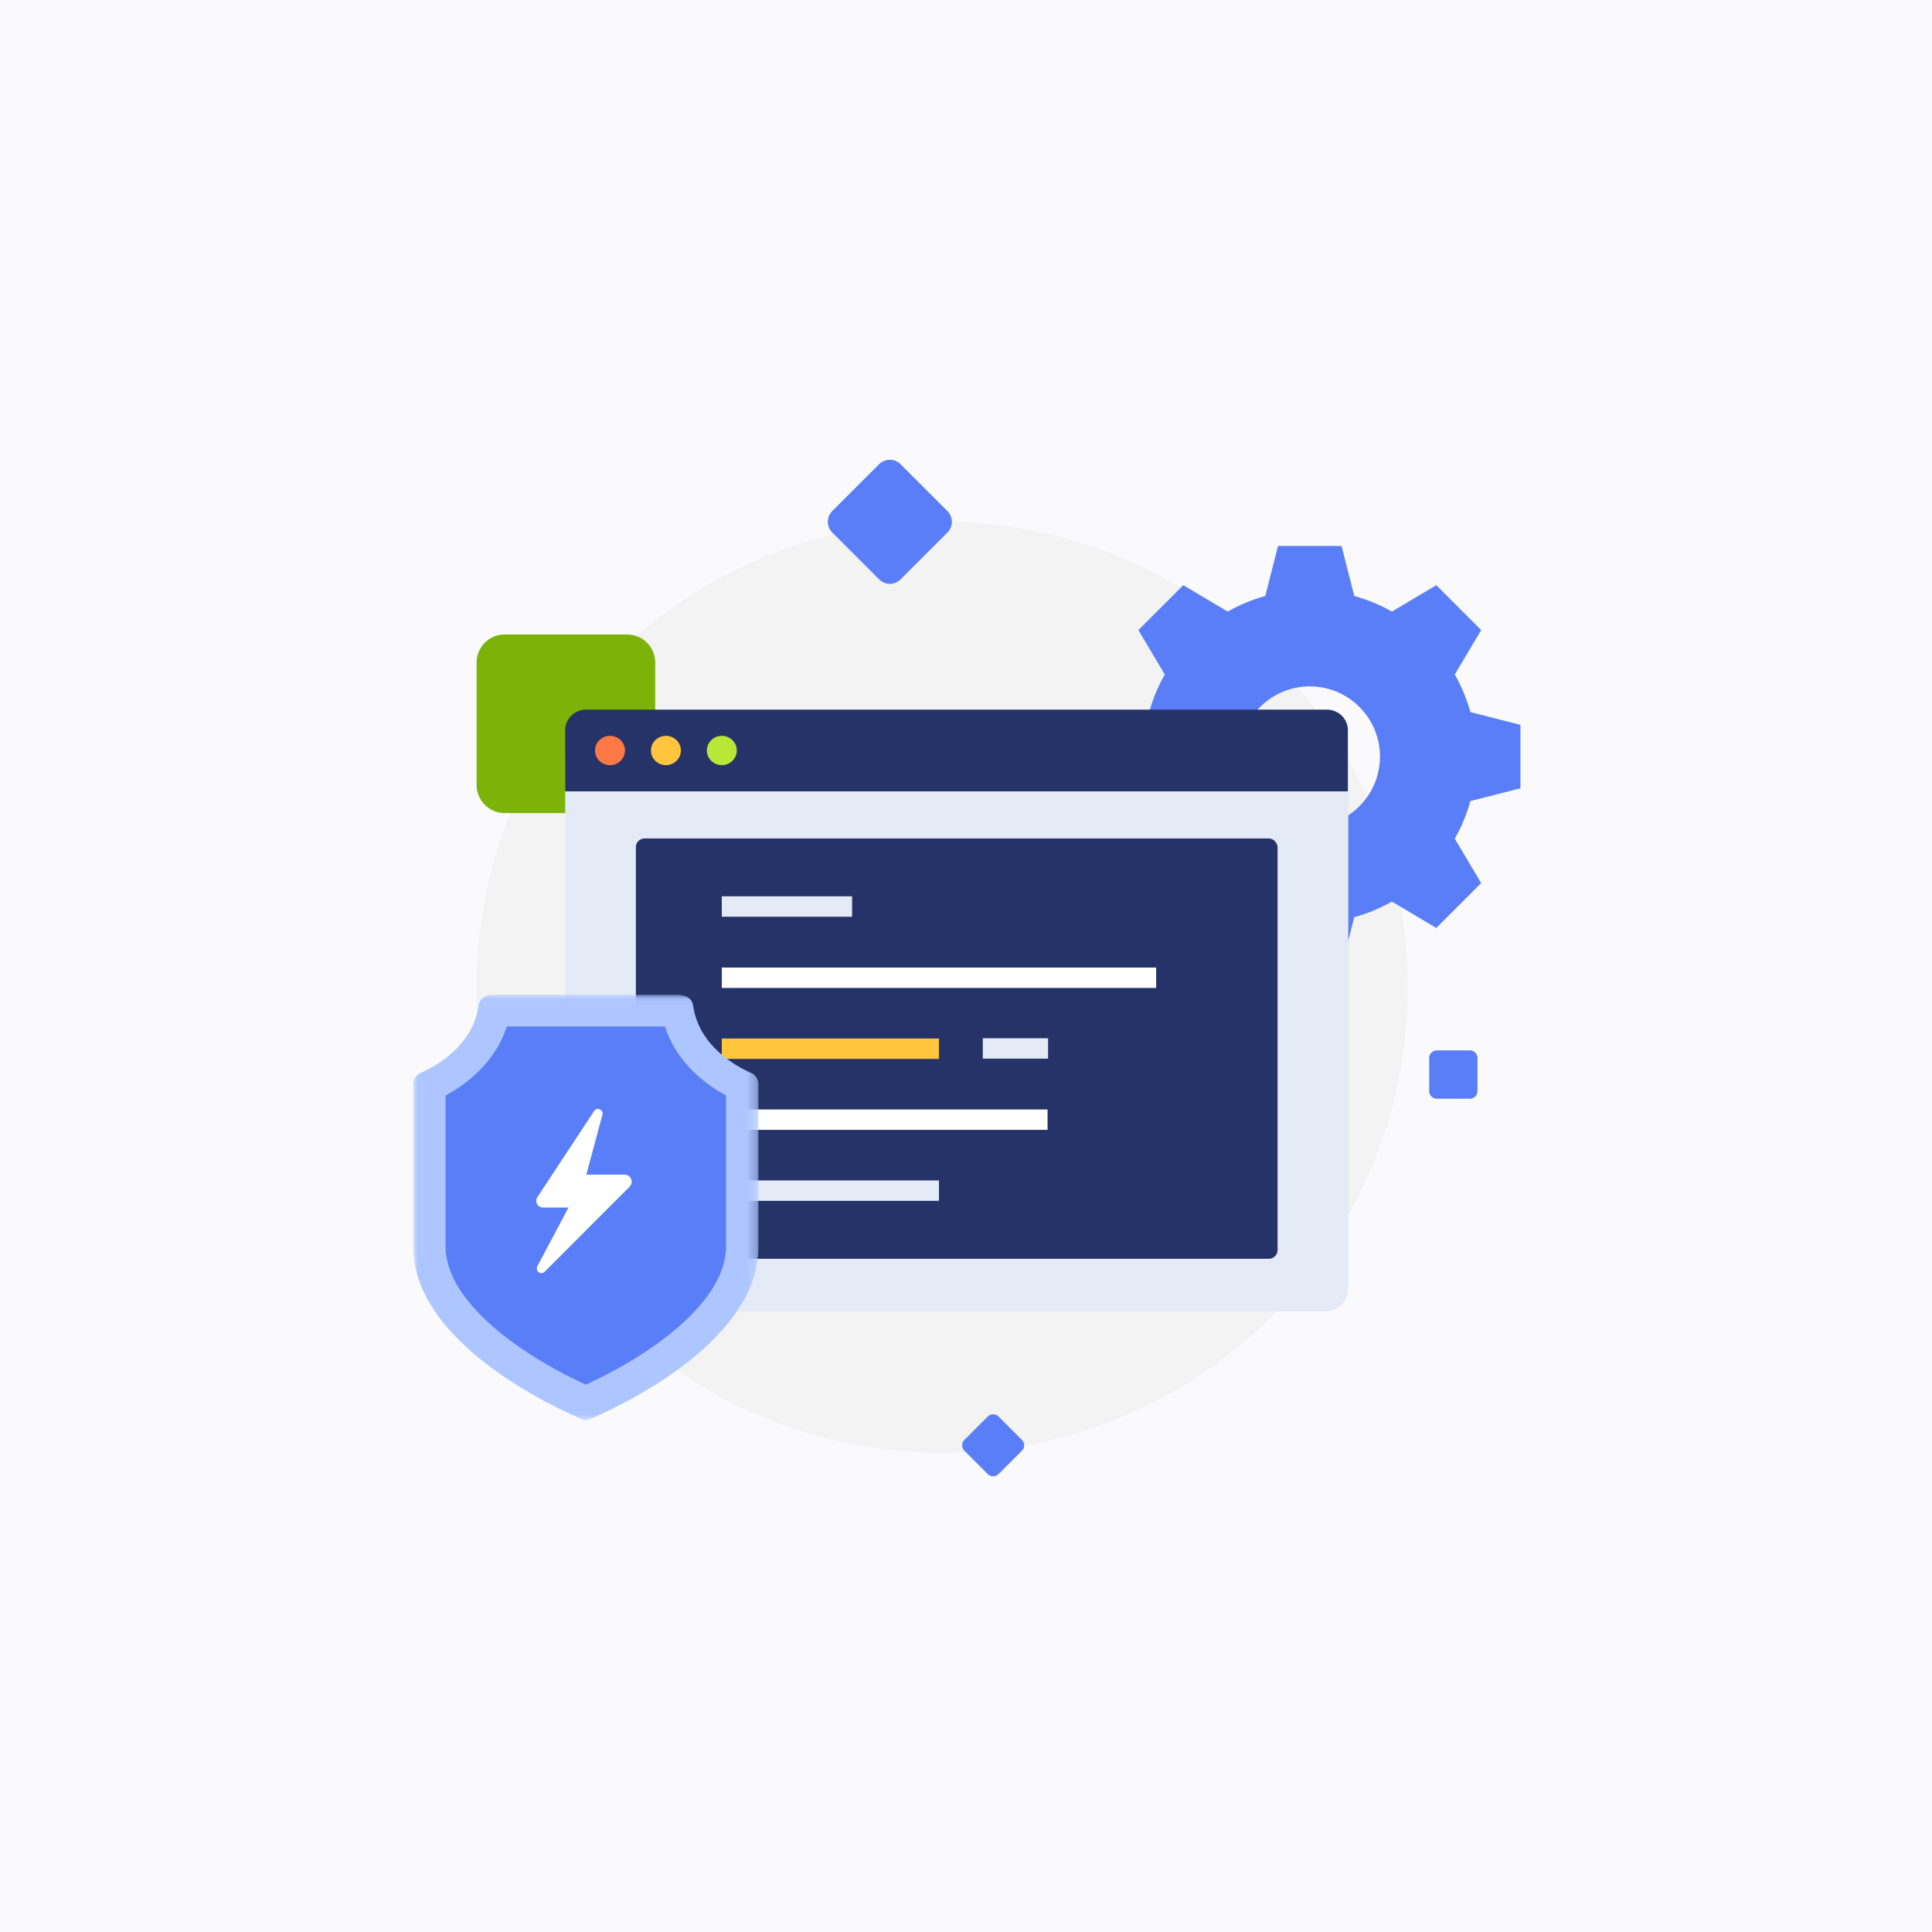 <?xml version="1.0" encoding="UTF-8"?>
<svg width="200px" height="200px" viewBox="0 0 200 200" version="1.1" xmlns="http://www.w3.org/2000/svg" xmlns:xlink="http://www.w3.org/1999/xlink">
    <title>矩形备份</title>
    <defs>
        <polygon id="path-1" points="0 56.038 35.738 56.038 35.738 100.137 0 100.137"></polygon>
    </defs>
    <g id="Zeus-V0.2.0（1.0组件样式）" stroke="none" stroke-width="1" fill="none" fill-rule="evenodd">
        <g id="用户操作引导页" transform="translate(-311, -207)">
            <rect fill="#FFFFFF" x="0" y="0" width="1440" height="800"></rect>
            <g id="编组-70" transform="translate(311, 207)">
                <rect id="矩形备份" fill="#EDEFF4" opacity="0.3" x="0" y="0" width="200" height="200"></rect>
                <g id="编组-68" transform="translate(42.778, 46.944)">
                    <g id="分组" transform="translate(31.94, 45.842)"></g>
                    <g id="分组" transform="translate(0, 56.038)"></g>
                    <g id="分组备份-4" opacity="0.21" transform="translate(107.671, 64.293) rotate(-270) translate(-107.671, -64.293) translate(105.171, 61.793)"></g>
                    <g id="分组备份-6" opacity="0.21" transform="translate(60.032, 102.674) rotate(-225) translate(-60.032, -102.674) translate(57.532, 100.174)"></g>
                    <g id="分组备份-5" opacity="0.21" transform="translate(49.338, 7.071) rotate(-225) translate(-49.338, -7.071) translate(44.338, 2.071)"></g>
                    <g id="编组-60" transform="translate(0, 0)">
                        <circle id="椭圆形" fill="#EDEDED" opacity="0.504" cx="54.755" cy="55.266" r="48.194"></circle>
                        <path d="M92.81,38.642 C88.797,38.642 85.544,35.389 85.544,31.377 C85.544,27.364 88.797,24.111 92.81,24.111 C96.823,24.111 100.076,27.364 100.076,31.377 C100.076,35.389 96.823,38.642 92.81,38.642 L92.81,38.642 Z M114.616,34.663 L114.616,28.09 L109.435,26.774 C109.055,25.398 108.509,24.092 107.82,22.877 L110.553,18.282 L105.905,13.634 L101.31,16.367 C100.095,15.678 98.789,15.132 97.413,14.752 L96.097,9.571 L89.523,9.571 L88.207,14.752 C86.832,15.132 85.525,15.678 84.311,16.367 L79.715,13.634 L75.067,18.282 L77.8,22.877 C77.111,24.092 76.565,25.398 76.185,26.774 L71.005,28.09 L71.005,34.663 L76.185,35.98 C76.565,37.355 77.111,38.662 77.8,39.876 L75.067,44.471 L79.715,49.12 L84.311,46.386 C85.525,47.076 86.832,47.622 88.207,48.002 L89.523,53.182 L96.097,53.182 L97.413,48.002 C98.789,47.622 100.095,47.076 101.31,46.386 L105.905,49.12 L110.553,44.471 L107.82,39.876 C108.509,38.662 109.055,37.355 109.435,35.98 L114.616,34.663 Z" id="Fill-1备份" fill="#597EF7"></path>
                        <path d="M22.143,37.227 L9.466,37.227 C7.868,37.227 6.56,35.93 6.56,34.345 L6.56,21.62 C6.56,20.035 7.868,18.738 9.466,18.738 L22.143,18.738 C23.741,18.738 25.049,20.035 25.049,21.62 L25.049,34.345 C25.049,35.93 23.741,37.227 22.143,37.227" id="Fill-3" fill="#7DB308" transform="translate(15.805, 27.982) rotate(-270) translate(-15.805, -27.982) "></path>
                        <rect id="矩形" fill="#E4EBF7" fill-rule="nonzero" x="15.727" y="29.262" width="81.067" height="59.554" rx="2.374"></rect>
                        <rect id="矩形" fill="#253369" fill-rule="nonzero" x="23.045" y="39.852" width="66.43" height="43.512" rx="0.902"></rect>
                        <rect id="矩形-copy-20" fill="#FFFFFF" fill-rule="nonzero" x="31.943" y="53.216" width="44.963" height="2.112"></rect>
                        <rect id="矩形-copy-20" fill="#FFC53D" fill-rule="nonzero" x="31.941" y="60.562" width="22.482" height="2.112"></rect>
                        <rect id="矩形-copy-20" fill="#E4EBF7" fill-rule="nonzero" x="31.941" y="75.254" width="22.482" height="2.112"></rect>
                        <rect id="矩形-copy-20" fill="#E4EBF7" fill-rule="nonzero" x="31.94" y="45.842" width="13.489" height="2.112"></rect>
                        <rect id="矩形-copy-21" fill="#E4EBF7" fill-rule="nonzero" x="58.962" y="60.534" width="6.756" height="2.112"></rect>
                        <rect id="矩形-copy-20" fill="#FFFFFF" fill-rule="nonzero" x="31.942" y="67.908" width="33.723" height="2.112"></rect>
                        <path d="M17.898,26.516 L94.581,26.516 C95.781,26.516 96.753,27.467 96.753,28.642 L96.753,34.978 L15.727,34.978 L15.727,28.642 C15.727,27.467 16.699,26.516 17.898,26.516 Z" id="路径" fill="#253369" fill-rule="nonzero"></path>
                        <ellipse id="椭圆形" fill="#FF7946" fill-rule="nonzero" cx="20.368" cy="30.747" rx="1.55" ry="1.518"></ellipse>
                        <ellipse id="椭圆形" fill="#FFC53D" fill-rule="nonzero" cx="26.157" cy="30.747" rx="1.55" ry="1.518"></ellipse>
                        <ellipse id="椭圆形" fill="#BAE637" fill-rule="nonzero" cx="31.946" cy="30.747" rx="1.55" ry="1.518"></ellipse>
                        <mask id="mask-2" fill="white">
                            <use xlink:href="#path-1"></use>
                        </mask>
                        <g id="Clip-2"></g>
                        <path d="M27.705,56.038 L8.032,56.038 C7.392,56.038 6.858,56.513 6.768,57.146 C6.184,61.28 2.414,63.406 0.767,64.123 C0.302,64.325 0,64.782 0,65.29 L0,82.113 C0,93.122 17.869,100.137 17.869,100.137 C17.869,100.137 35.738,93.122 35.738,82.113 L35.738,65.29 C35.738,64.782 35.435,64.325 34.97,64.123 C33.324,63.406 29.554,61.28 28.969,57.146 C28.88,56.513 28.345,56.091 27.705,56.091 L27.705,56.038 Z" id="Fill-1" fill="#ADC6FF" mask="url(#mask-2)"></path>
                        <path d="M26.052,59.315 C26.294,60.064 26.619,60.787 27.023,61.477 C27.618,62.491 28.388,63.436 29.311,64.286 C30.346,65.24 31.441,65.953 32.392,66.469 L32.392,82.022 C32.392,86.232 28.36,89.961 24.977,92.348 C22.227,94.288 19.427,95.683 17.867,96.396 C16.332,95.695 13.594,94.333 10.86,92.417 C8.546,90.797 6.727,89.124 5.454,87.447 C4.76,86.534 4.231,85.619 3.881,84.726 C3.521,83.808 3.346,82.924 3.346,82.022 L3.346,66.469 C4.297,65.953 5.391,65.24 6.427,64.286 C7.35,63.436 8.12,62.491 8.714,61.477 C9.119,60.787 9.444,60.064 9.686,59.315 L26.052,59.315" id="Fill-3" fill="#597EF7" mask="url(#mask-2)"></path>
                        <path d="M18.726,68.069 L12.852,76.981 C12.536,77.464 12.876,78.058 13.446,78.058 L16.077,78.058 L12.842,84.146 C12.601,84.638 13.223,85.094 13.604,84.705 L22.402,75.899 C22.85,75.441 22.532,74.658 21.897,74.658 L17.918,74.658 L19.583,68.455 C19.713,67.928 19.022,67.616 18.726,68.069" id="Fill-5" fill="#FFFFFF" mask="url(#mask-2)"></path>
                        <path d="M95.449,90.588 C93.66,90.588 92.21,89.138 92.21,87.349 C92.21,85.56 93.66,84.109 95.449,84.109 C97.238,84.109 98.689,85.56 98.689,87.349 C98.689,89.138 97.238,90.588 95.449,90.588 L95.449,90.588 Z M105.171,88.814 L105.171,85.883 L102.861,85.297 C102.692,84.683 102.449,84.101 102.141,83.559 L103.36,81.51 L101.288,79.438 L99.239,80.657 C98.697,80.349 98.115,80.106 97.501,79.936 L96.914,77.627 L93.984,77.627 L93.397,79.936 C92.783,80.106 92.201,80.349 91.659,80.657 L89.611,79.438 L87.538,81.51 L88.757,83.559 C88.45,84.101 88.206,84.683 88.037,85.297 L85.727,85.883 L85.727,88.814 L88.037,89.401 C88.206,90.014 88.45,90.597 88.757,91.138 L87.538,93.187 L89.611,95.26 L91.659,94.041 C92.201,94.348 92.783,94.592 93.397,94.761 L93.984,97.071 L96.914,97.071 L97.501,94.761 C98.115,94.592 98.697,94.348 99.239,94.041 L101.288,95.26 L103.36,93.187 L102.141,91.138 C102.449,90.597 102.692,90.014 102.861,89.401 L105.171,88.814 Z" id="Fill-1备份-2" fill="#FF885A" mask="url(#mask-2)" transform="translate(95.449, 87.349) rotate(-297) translate(-95.449, -87.349) "></path>
                        <path d="M109.385,66.793 L105.957,66.793 C105.525,66.793 105.171,66.443 105.171,66.014 L105.171,62.573 C105.171,62.144 105.525,61.793 105.957,61.793 L109.385,61.793 C109.818,61.793 110.171,62.144 110.171,62.573 L110.171,66.014 C110.171,66.443 109.818,66.793 109.385,66.793" id="Fill-3" fill="#597EF7" transform="translate(107.671, 64.293) rotate(-270) translate(-107.671, -64.293) "></path>
                        <path d="M61.747,105.174 L58.318,105.174 C57.886,105.174 57.532,104.824 57.532,104.395 L57.532,100.954 C57.532,100.525 57.886,100.174 58.318,100.174 L61.747,100.174 C62.179,100.174 62.532,100.525 62.532,100.954 L62.532,104.395 C62.532,104.824 62.179,105.174 61.747,105.174" id="Fill-3" fill="#597EF7" transform="translate(60.032, 102.674) rotate(-225) translate(-60.032, -102.674) "></path>
                        <path d="M52.766,12.071 L45.91,12.071 C45.045,12.071 44.338,11.37 44.338,10.512 L44.338,3.63 C44.338,2.773 45.045,2.071 45.91,2.071 L52.766,2.071 C53.631,2.071 54.338,2.773 54.338,3.63 L54.338,10.512 C54.338,11.37 53.631,12.071 52.766,12.071" id="Fill-3" fill="#597EF7" transform="translate(49.338, 7.071) rotate(-225) translate(-49.338, -7.071) "></path>
                    </g>
                </g>
            </g>
        </g>
    </g>
</svg>